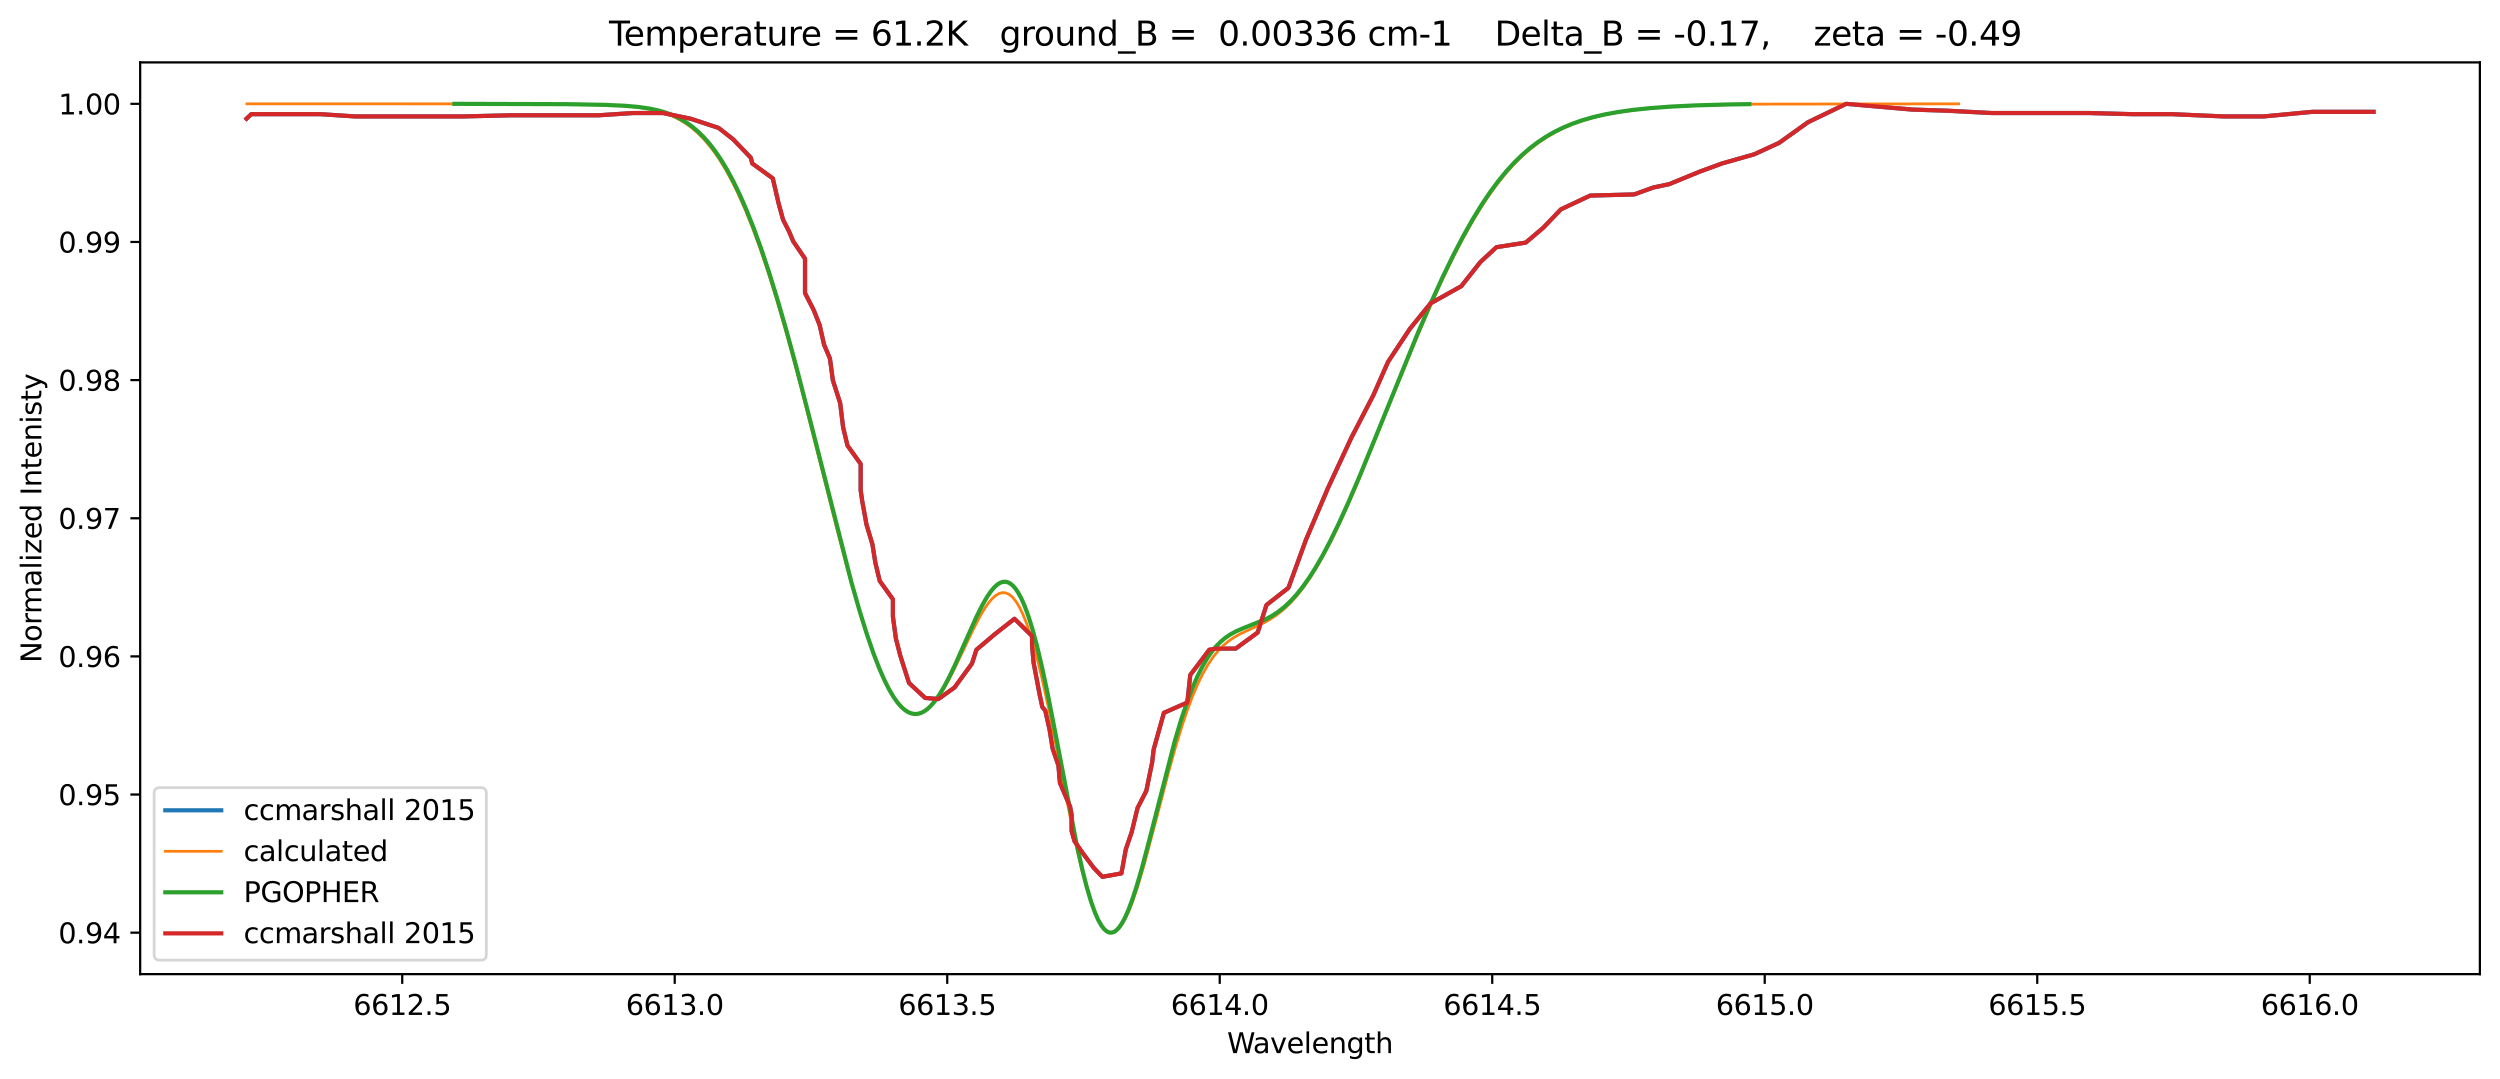 <?xml version="1.0" encoding="utf-8" standalone="no"?>
<!DOCTYPE svg PUBLIC "-//W3C//DTD SVG 1.1//EN"
  "http://www.w3.org/Graphics/SVG/1.1/DTD/svg11.dtd">
<svg height="386.034pt" version="1.1" viewBox="0 0 894.344 386.034" width="894.344pt" xmlns="http://www.w3.org/2000/svg" xmlns:xlink="http://www.w3.org/1999/xlink">
 <defs>
  <style type="text/css">*{stroke-linecap:butt;stroke-linejoin:round;}</style>
 </defs>
 <g id="figure_1">
  <g id="patch_1">
   <path d="M 0 386.034 
L 894.344 386.034 
L 894.344 0 
L 0 0 
z
" style="fill:#ffffff;"/>
  </g>
  <g id="axes_1">
   <g id="patch_2">
    <path d="M 50.144 348.478 
L 887.144 348.478 
L 887.144 22.318 
L 50.144 22.318 
z
" style="fill:#ffffff;"/>
   </g>
   <g id="matplotlib.axis_1">
    <g id="xtick_1">
     <g id="line2d_1">
      <defs>
       <path d="M 0 0 
L 0 3.5 
" id="m518a77d1d0" style="stroke:#000000;stroke-width:0.8;"/>
      </defs>
      <g>
       <use style="stroke:#000000;stroke-width:0.8;" x="143.891" xlink:href="#m518a77d1d0" y="348.478"/>
      </g>
     </g>
     <g id="text_1">
      <!-- 6612.5 -->
      <g transform="translate(126.396 363.077)scale(0.1 -0.1)">
       <defs>
        <path d="M 2113 2584 
Q 1688 2584 1439 2293 
Q 1191 2003 1191 1497 
Q 1191 994 1439 701 
Q 1688 409 2113 409 
Q 2538 409 2786 701 
Q 3034 994 3034 1497 
Q 3034 2003 2786 2293 
Q 2538 2584 2113 2584 
z
M 3366 4563 
L 3366 3988 
Q 3128 4100 2886 4159 
Q 2644 4219 2406 4219 
Q 1781 4219 1451 3797 
Q 1122 3375 1075 2522 
Q 1259 2794 1537 2939 
Q 1816 3084 2150 3084 
Q 2853 3084 3261 2657 
Q 3669 2231 3669 1497 
Q 3669 778 3244 343 
Q 2819 -91 2113 -91 
Q 1303 -91 875 529 
Q 447 1150 447 2328 
Q 447 3434 972 4092 
Q 1497 4750 2381 4750 
Q 2619 4750 2861 4703 
Q 3103 4656 3366 4563 
z
" id="DejaVuSans-36" transform="scale(0.016)"/>
        <path d="M 794 531 
L 1825 531 
L 1825 4091 
L 703 3866 
L 703 4441 
L 1819 4666 
L 2450 4666 
L 2450 531 
L 3481 531 
L 3481 0 
L 794 0 
L 794 531 
z
" id="DejaVuSans-31" transform="scale(0.016)"/>
        <path d="M 1228 531 
L 3431 531 
L 3431 0 
L 469 0 
L 469 531 
Q 828 903 1448 1529 
Q 2069 2156 2228 2338 
Q 2531 2678 2651 2914 
Q 2772 3150 2772 3378 
Q 2772 3750 2511 3984 
Q 2250 4219 1831 4219 
Q 1534 4219 1204 4116 
Q 875 4013 500 3803 
L 500 4441 
Q 881 4594 1212 4672 
Q 1544 4750 1819 4750 
Q 2544 4750 2975 4387 
Q 3406 4025 3406 3419 
Q 3406 3131 3298 2873 
Q 3191 2616 2906 2266 
Q 2828 2175 2409 1742 
Q 1991 1309 1228 531 
z
" id="DejaVuSans-32" transform="scale(0.016)"/>
        <path d="M 684 794 
L 1344 794 
L 1344 0 
L 684 0 
L 684 794 
z
" id="DejaVuSans-2e" transform="scale(0.016)"/>
        <path d="M 691 4666 
L 3169 4666 
L 3169 4134 
L 1269 4134 
L 1269 2991 
Q 1406 3038 1543 3061 
Q 1681 3084 1819 3084 
Q 2600 3084 3056 2656 
Q 3513 2228 3513 1497 
Q 3513 744 3044 326 
Q 2575 -91 1722 -91 
Q 1428 -91 1123 -41 
Q 819 9 494 109 
L 494 744 
Q 775 591 1075 516 
Q 1375 441 1709 441 
Q 2250 441 2565 725 
Q 2881 1009 2881 1497 
Q 2881 1984 2565 2268 
Q 2250 2553 1709 2553 
Q 1456 2553 1204 2497 
Q 953 2441 691 2322 
L 691 4666 
z
" id="DejaVuSans-35" transform="scale(0.016)"/>
       </defs>
       <use xlink:href="#DejaVuSans-36"/>
       <use x="63.623" xlink:href="#DejaVuSans-36"/>
       <use x="127.246" xlink:href="#DejaVuSans-31"/>
       <use x="190.869" xlink:href="#DejaVuSans-32"/>
       <use x="254.492" xlink:href="#DejaVuSans-2e"/>
       <use x="286.279" xlink:href="#DejaVuSans-35"/>
      </g>
     </g>
    </g>
    <g id="xtick_2">
     <g id="line2d_2">
      <g>
       <use style="stroke:#000000;stroke-width:0.8;" x="241.375" xlink:href="#m518a77d1d0" y="348.478"/>
      </g>
     </g>
     <g id="text_2">
      <!-- 6613.0 -->
      <g transform="translate(223.88 363.077)scale(0.1 -0.1)">
       <defs>
        <path d="M 2597 2516 
Q 3050 2419 3304 2112 
Q 3559 1806 3559 1356 
Q 3559 666 3084 287 
Q 2609 -91 1734 -91 
Q 1441 -91 1130 -33 
Q 819 25 488 141 
L 488 750 
Q 750 597 1062 519 
Q 1375 441 1716 441 
Q 2309 441 2620 675 
Q 2931 909 2931 1356 
Q 2931 1769 2642 2001 
Q 2353 2234 1838 2234 
L 1294 2234 
L 1294 2753 
L 1863 2753 
Q 2328 2753 2575 2939 
Q 2822 3125 2822 3475 
Q 2822 3834 2567 4026 
Q 2313 4219 1838 4219 
Q 1578 4219 1281 4162 
Q 984 4106 628 3988 
L 628 4550 
Q 988 4650 1302 4700 
Q 1616 4750 1894 4750 
Q 2613 4750 3031 4423 
Q 3450 4097 3450 3541 
Q 3450 3153 3228 2886 
Q 3006 2619 2597 2516 
z
" id="DejaVuSans-33" transform="scale(0.016)"/>
        <path d="M 2034 4250 
Q 1547 4250 1301 3770 
Q 1056 3291 1056 2328 
Q 1056 1369 1301 889 
Q 1547 409 2034 409 
Q 2525 409 2770 889 
Q 3016 1369 3016 2328 
Q 3016 3291 2770 3770 
Q 2525 4250 2034 4250 
z
M 2034 4750 
Q 2819 4750 3233 4129 
Q 3647 3509 3647 2328 
Q 3647 1150 3233 529 
Q 2819 -91 2034 -91 
Q 1250 -91 836 529 
Q 422 1150 422 2328 
Q 422 3509 836 4129 
Q 1250 4750 2034 4750 
z
" id="DejaVuSans-30" transform="scale(0.016)"/>
       </defs>
       <use xlink:href="#DejaVuSans-36"/>
       <use x="63.623" xlink:href="#DejaVuSans-36"/>
       <use x="127.246" xlink:href="#DejaVuSans-31"/>
       <use x="190.869" xlink:href="#DejaVuSans-33"/>
       <use x="254.492" xlink:href="#DejaVuSans-2e"/>
       <use x="286.279" xlink:href="#DejaVuSans-30"/>
      </g>
     </g>
    </g>
    <g id="xtick_3">
     <g id="line2d_3">
      <g>
       <use style="stroke:#000000;stroke-width:0.8;" x="338.859" xlink:href="#m518a77d1d0" y="348.478"/>
      </g>
     </g>
     <g id="text_3">
      <!-- 6613.5 -->
      <g transform="translate(321.364 363.077)scale(0.1 -0.1)">
       <use xlink:href="#DejaVuSans-36"/>
       <use x="63.623" xlink:href="#DejaVuSans-36"/>
       <use x="127.246" xlink:href="#DejaVuSans-31"/>
       <use x="190.869" xlink:href="#DejaVuSans-33"/>
       <use x="254.492" xlink:href="#DejaVuSans-2e"/>
       <use x="286.279" xlink:href="#DejaVuSans-35"/>
      </g>
     </g>
    </g>
    <g id="xtick_4">
     <g id="line2d_4">
      <g>
       <use style="stroke:#000000;stroke-width:0.8;" x="436.343" xlink:href="#m518a77d1d0" y="348.478"/>
      </g>
     </g>
     <g id="text_4">
      <!-- 6614.0 -->
      <g transform="translate(418.848 363.077)scale(0.1 -0.1)">
       <defs>
        <path d="M 2419 4116 
L 825 1625 
L 2419 1625 
L 2419 4116 
z
M 2253 4666 
L 3047 4666 
L 3047 1625 
L 3713 1625 
L 3713 1100 
L 3047 1100 
L 3047 0 
L 2419 0 
L 2419 1100 
L 313 1100 
L 313 1709 
L 2253 4666 
z
" id="DejaVuSans-34" transform="scale(0.016)"/>
       </defs>
       <use xlink:href="#DejaVuSans-36"/>
       <use x="63.623" xlink:href="#DejaVuSans-36"/>
       <use x="127.246" xlink:href="#DejaVuSans-31"/>
       <use x="190.869" xlink:href="#DejaVuSans-34"/>
       <use x="254.492" xlink:href="#DejaVuSans-2e"/>
       <use x="286.279" xlink:href="#DejaVuSans-30"/>
      </g>
     </g>
    </g>
    <g id="xtick_5">
     <g id="line2d_5">
      <g>
       <use style="stroke:#000000;stroke-width:0.8;" x="533.827" xlink:href="#m518a77d1d0" y="348.478"/>
      </g>
     </g>
     <g id="text_5">
      <!-- 6614.5 -->
      <g transform="translate(516.332 363.077)scale(0.1 -0.1)">
       <use xlink:href="#DejaVuSans-36"/>
       <use x="63.623" xlink:href="#DejaVuSans-36"/>
       <use x="127.246" xlink:href="#DejaVuSans-31"/>
       <use x="190.869" xlink:href="#DejaVuSans-34"/>
       <use x="254.492" xlink:href="#DejaVuSans-2e"/>
       <use x="286.279" xlink:href="#DejaVuSans-35"/>
      </g>
     </g>
    </g>
    <g id="xtick_6">
     <g id="line2d_6">
      <g>
       <use style="stroke:#000000;stroke-width:0.8;" x="631.311" xlink:href="#m518a77d1d0" y="348.478"/>
      </g>
     </g>
     <g id="text_6">
      <!-- 6615.0 -->
      <g transform="translate(613.816 363.077)scale(0.1 -0.1)">
       <use xlink:href="#DejaVuSans-36"/>
       <use x="63.623" xlink:href="#DejaVuSans-36"/>
       <use x="127.246" xlink:href="#DejaVuSans-31"/>
       <use x="190.869" xlink:href="#DejaVuSans-35"/>
       <use x="254.492" xlink:href="#DejaVuSans-2e"/>
       <use x="286.279" xlink:href="#DejaVuSans-30"/>
      </g>
     </g>
    </g>
    <g id="xtick_7">
     <g id="line2d_7">
      <g>
       <use style="stroke:#000000;stroke-width:0.8;" x="728.796" xlink:href="#m518a77d1d0" y="348.478"/>
      </g>
     </g>
     <g id="text_7">
      <!-- 6615.5 -->
      <g transform="translate(711.3 363.077)scale(0.1 -0.1)">
       <use xlink:href="#DejaVuSans-36"/>
       <use x="63.623" xlink:href="#DejaVuSans-36"/>
       <use x="127.246" xlink:href="#DejaVuSans-31"/>
       <use x="190.869" xlink:href="#DejaVuSans-35"/>
       <use x="254.492" xlink:href="#DejaVuSans-2e"/>
       <use x="286.279" xlink:href="#DejaVuSans-35"/>
      </g>
     </g>
    </g>
    <g id="xtick_8">
     <g id="line2d_8">
      <g>
       <use style="stroke:#000000;stroke-width:0.8;" x="826.28" xlink:href="#m518a77d1d0" y="348.478"/>
      </g>
     </g>
     <g id="text_8">
      <!-- 6616.0 -->
      <g transform="translate(808.784 363.077)scale(0.1 -0.1)">
       <use xlink:href="#DejaVuSans-36"/>
       <use x="63.623" xlink:href="#DejaVuSans-36"/>
       <use x="127.246" xlink:href="#DejaVuSans-31"/>
       <use x="190.869" xlink:href="#DejaVuSans-36"/>
       <use x="254.492" xlink:href="#DejaVuSans-2e"/>
       <use x="286.279" xlink:href="#DejaVuSans-30"/>
      </g>
     </g>
    </g>
    <g id="text_9">
     <!-- Wavelength -->
     <g transform="translate(438.981 376.755)scale(0.1 -0.1)">
      <defs>
       <path d="M 213 4666 
L 850 4666 
L 1831 722 
L 2809 4666 
L 3519 4666 
L 4500 722 
L 5478 4666 
L 6119 4666 
L 4947 0 
L 4153 0 
L 3169 4050 
L 2175 0 
L 1381 0 
L 213 4666 
z
" id="DejaVuSans-57" transform="scale(0.016)"/>
       <path d="M 2194 1759 
Q 1497 1759 1228 1600 
Q 959 1441 959 1056 
Q 959 750 1161 570 
Q 1363 391 1709 391 
Q 2188 391 2477 730 
Q 2766 1069 2766 1631 
L 2766 1759 
L 2194 1759 
z
M 3341 1997 
L 3341 0 
L 2766 0 
L 2766 531 
Q 2569 213 2275 61 
Q 1981 -91 1556 -91 
Q 1019 -91 701 211 
Q 384 513 384 1019 
Q 384 1609 779 1909 
Q 1175 2209 1959 2209 
L 2766 2209 
L 2766 2266 
Q 2766 2663 2505 2880 
Q 2244 3097 1772 3097 
Q 1472 3097 1187 3025 
Q 903 2953 641 2809 
L 641 3341 
Q 956 3463 1253 3523 
Q 1550 3584 1831 3584 
Q 2591 3584 2966 3190 
Q 3341 2797 3341 1997 
z
" id="DejaVuSans-61" transform="scale(0.016)"/>
       <path d="M 191 3500 
L 800 3500 
L 1894 563 
L 2988 3500 
L 3597 3500 
L 2284 0 
L 1503 0 
L 191 3500 
z
" id="DejaVuSans-76" transform="scale(0.016)"/>
       <path d="M 3597 1894 
L 3597 1613 
L 953 1613 
Q 991 1019 1311 708 
Q 1631 397 2203 397 
Q 2534 397 2845 478 
Q 3156 559 3463 722 
L 3463 178 
Q 3153 47 2828 -22 
Q 2503 -91 2169 -91 
Q 1331 -91 842 396 
Q 353 884 353 1716 
Q 353 2575 817 3079 
Q 1281 3584 2069 3584 
Q 2775 3584 3186 3129 
Q 3597 2675 3597 1894 
z
M 3022 2063 
Q 3016 2534 2758 2815 
Q 2500 3097 2075 3097 
Q 1594 3097 1305 2825 
Q 1016 2553 972 2059 
L 3022 2063 
z
" id="DejaVuSans-65" transform="scale(0.016)"/>
       <path d="M 603 4863 
L 1178 4863 
L 1178 0 
L 603 0 
L 603 4863 
z
" id="DejaVuSans-6c" transform="scale(0.016)"/>
       <path d="M 3513 2113 
L 3513 0 
L 2938 0 
L 2938 2094 
Q 2938 2591 2744 2837 
Q 2550 3084 2163 3084 
Q 1697 3084 1428 2787 
Q 1159 2491 1159 1978 
L 1159 0 
L 581 0 
L 581 3500 
L 1159 3500 
L 1159 2956 
Q 1366 3272 1645 3428 
Q 1925 3584 2291 3584 
Q 2894 3584 3203 3211 
Q 3513 2838 3513 2113 
z
" id="DejaVuSans-6e" transform="scale(0.016)"/>
       <path d="M 2906 1791 
Q 2906 2416 2648 2759 
Q 2391 3103 1925 3103 
Q 1463 3103 1205 2759 
Q 947 2416 947 1791 
Q 947 1169 1205 825 
Q 1463 481 1925 481 
Q 2391 481 2648 825 
Q 2906 1169 2906 1791 
z
M 3481 434 
Q 3481 -459 3084 -895 
Q 2688 -1331 1869 -1331 
Q 1566 -1331 1297 -1286 
Q 1028 -1241 775 -1147 
L 775 -588 
Q 1028 -725 1275 -790 
Q 1522 -856 1778 -856 
Q 2344 -856 2625 -561 
Q 2906 -266 2906 331 
L 2906 616 
Q 2728 306 2450 153 
Q 2172 0 1784 0 
Q 1141 0 747 490 
Q 353 981 353 1791 
Q 353 2603 747 3093 
Q 1141 3584 1784 3584 
Q 2172 3584 2450 3431 
Q 2728 3278 2906 2969 
L 2906 3500 
L 3481 3500 
L 3481 434 
z
" id="DejaVuSans-67" transform="scale(0.016)"/>
       <path d="M 1172 4494 
L 1172 3500 
L 2356 3500 
L 2356 3053 
L 1172 3053 
L 1172 1153 
Q 1172 725 1289 603 
Q 1406 481 1766 481 
L 2356 481 
L 2356 0 
L 1766 0 
Q 1100 0 847 248 
Q 594 497 594 1153 
L 594 3053 
L 172 3053 
L 172 3500 
L 594 3500 
L 594 4494 
L 1172 4494 
z
" id="DejaVuSans-74" transform="scale(0.016)"/>
       <path d="M 3513 2113 
L 3513 0 
L 2938 0 
L 2938 2094 
Q 2938 2591 2744 2837 
Q 2550 3084 2163 3084 
Q 1697 3084 1428 2787 
Q 1159 2491 1159 1978 
L 1159 0 
L 581 0 
L 581 4863 
L 1159 4863 
L 1159 2956 
Q 1366 3272 1645 3428 
Q 1925 3584 2291 3584 
Q 2894 3584 3203 3211 
Q 3513 2838 3513 2113 
z
" id="DejaVuSans-68" transform="scale(0.016)"/>
      </defs>
      <use xlink:href="#DejaVuSans-57"/>
      <use x="92.502" xlink:href="#DejaVuSans-61"/>
      <use x="153.781" xlink:href="#DejaVuSans-76"/>
      <use x="212.961" xlink:href="#DejaVuSans-65"/>
      <use x="274.484" xlink:href="#DejaVuSans-6c"/>
      <use x="302.268" xlink:href="#DejaVuSans-65"/>
      <use x="363.791" xlink:href="#DejaVuSans-6e"/>
      <use x="427.17" xlink:href="#DejaVuSans-67"/>
      <use x="490.646" xlink:href="#DejaVuSans-74"/>
      <use x="529.855" xlink:href="#DejaVuSans-68"/>
     </g>
    </g>
   </g>
   <g id="matplotlib.axis_2">
    <g id="ytick_1">
     <g id="line2d_9">
      <defs>
       <path d="M 0 0 
L -3.5 0 
" id="m92408c6c39" style="stroke:#000000;stroke-width:0.8;"/>
      </defs>
      <g>
       <use style="stroke:#000000;stroke-width:0.8;" x="50.144" xlink:href="#m92408c6c39" y="333.653"/>
      </g>
     </g>
     <g id="text_10">
      <!-- 0.94 -->
      <g transform="translate(20.878 337.452)scale(0.1 -0.1)">
       <defs>
        <path d="M 703 97 
L 703 672 
Q 941 559 1184 500 
Q 1428 441 1663 441 
Q 2288 441 2617 861 
Q 2947 1281 2994 2138 
Q 2813 1869 2534 1725 
Q 2256 1581 1919 1581 
Q 1219 1581 811 2004 
Q 403 2428 403 3163 
Q 403 3881 828 4315 
Q 1253 4750 1959 4750 
Q 2769 4750 3195 4129 
Q 3622 3509 3622 2328 
Q 3622 1225 3098 567 
Q 2575 -91 1691 -91 
Q 1453 -91 1209 -44 
Q 966 3 703 97 
z
M 1959 2075 
Q 2384 2075 2632 2365 
Q 2881 2656 2881 3163 
Q 2881 3666 2632 3958 
Q 2384 4250 1959 4250 
Q 1534 4250 1286 3958 
Q 1038 3666 1038 3163 
Q 1038 2656 1286 2365 
Q 1534 2075 1959 2075 
z
" id="DejaVuSans-39" transform="scale(0.016)"/>
       </defs>
       <use xlink:href="#DejaVuSans-30"/>
       <use x="63.623" xlink:href="#DejaVuSans-2e"/>
       <use x="95.41" xlink:href="#DejaVuSans-39"/>
       <use x="159.033" xlink:href="#DejaVuSans-34"/>
      </g>
     </g>
    </g>
    <g id="ytick_2">
     <g id="line2d_10">
      <g>
       <use style="stroke:#000000;stroke-width:0.8;" x="50.144" xlink:href="#m92408c6c39" y="284.234"/>
      </g>
     </g>
     <g id="text_11">
      <!-- 0.95 -->
      <g transform="translate(20.878 288.034)scale(0.1 -0.1)">
       <use xlink:href="#DejaVuSans-30"/>
       <use x="63.623" xlink:href="#DejaVuSans-2e"/>
       <use x="95.41" xlink:href="#DejaVuSans-39"/>
       <use x="159.033" xlink:href="#DejaVuSans-35"/>
      </g>
     </g>
    </g>
    <g id="ytick_3">
     <g id="line2d_11">
      <g>
       <use style="stroke:#000000;stroke-width:0.8;" x="50.144" xlink:href="#m92408c6c39" y="234.816"/>
      </g>
     </g>
     <g id="text_12">
      <!-- 0.96 -->
      <g transform="translate(20.878 238.616)scale(0.1 -0.1)">
       <use xlink:href="#DejaVuSans-30"/>
       <use x="63.623" xlink:href="#DejaVuSans-2e"/>
       <use x="95.41" xlink:href="#DejaVuSans-39"/>
       <use x="159.033" xlink:href="#DejaVuSans-36"/>
      </g>
     </g>
    </g>
    <g id="ytick_4">
     <g id="line2d_12">
      <g>
       <use style="stroke:#000000;stroke-width:0.8;" x="50.144" xlink:href="#m92408c6c39" y="185.398"/>
      </g>
     </g>
     <g id="text_13">
      <!-- 0.97 -->
      <g transform="translate(20.878 189.197)scale(0.1 -0.1)">
       <defs>
        <path d="M 525 4666 
L 3525 4666 
L 3525 4397 
L 1831 0 
L 1172 0 
L 2766 4134 
L 525 4134 
L 525 4666 
z
" id="DejaVuSans-37" transform="scale(0.016)"/>
       </defs>
       <use xlink:href="#DejaVuSans-30"/>
       <use x="63.623" xlink:href="#DejaVuSans-2e"/>
       <use x="95.41" xlink:href="#DejaVuSans-39"/>
       <use x="159.033" xlink:href="#DejaVuSans-37"/>
      </g>
     </g>
    </g>
    <g id="ytick_5">
     <g id="line2d_13">
      <g>
       <use style="stroke:#000000;stroke-width:0.8;" x="50.144" xlink:href="#m92408c6c39" y="135.98"/>
      </g>
     </g>
     <g id="text_14">
      <!-- 0.98 -->
      <g transform="translate(20.878 139.779)scale(0.1 -0.1)">
       <defs>
        <path d="M 2034 2216 
Q 1584 2216 1326 1975 
Q 1069 1734 1069 1313 
Q 1069 891 1326 650 
Q 1584 409 2034 409 
Q 2484 409 2743 651 
Q 3003 894 3003 1313 
Q 3003 1734 2745 1975 
Q 2488 2216 2034 2216 
z
M 1403 2484 
Q 997 2584 770 2862 
Q 544 3141 544 3541 
Q 544 4100 942 4425 
Q 1341 4750 2034 4750 
Q 2731 4750 3128 4425 
Q 3525 4100 3525 3541 
Q 3525 3141 3298 2862 
Q 3072 2584 2669 2484 
Q 3125 2378 3379 2068 
Q 3634 1759 3634 1313 
Q 3634 634 3220 271 
Q 2806 -91 2034 -91 
Q 1263 -91 848 271 
Q 434 634 434 1313 
Q 434 1759 690 2068 
Q 947 2378 1403 2484 
z
M 1172 3481 
Q 1172 3119 1398 2916 
Q 1625 2713 2034 2713 
Q 2441 2713 2670 2916 
Q 2900 3119 2900 3481 
Q 2900 3844 2670 4047 
Q 2441 4250 2034 4250 
Q 1625 4250 1398 4047 
Q 1172 3844 1172 3481 
z
" id="DejaVuSans-38" transform="scale(0.016)"/>
       </defs>
       <use xlink:href="#DejaVuSans-30"/>
       <use x="63.623" xlink:href="#DejaVuSans-2e"/>
       <use x="95.41" xlink:href="#DejaVuSans-39"/>
       <use x="159.033" xlink:href="#DejaVuSans-38"/>
      </g>
     </g>
    </g>
    <g id="ytick_6">
     <g id="line2d_14">
      <g>
       <use style="stroke:#000000;stroke-width:0.8;" x="50.144" xlink:href="#m92408c6c39" y="86.562"/>
      </g>
     </g>
     <g id="text_15">
      <!-- 0.99 -->
      <g transform="translate(20.878 90.361)scale(0.1 -0.1)">
       <use xlink:href="#DejaVuSans-30"/>
       <use x="63.623" xlink:href="#DejaVuSans-2e"/>
       <use x="95.41" xlink:href="#DejaVuSans-39"/>
       <use x="159.033" xlink:href="#DejaVuSans-39"/>
      </g>
     </g>
    </g>
    <g id="ytick_7">
     <g id="line2d_15">
      <g>
       <use style="stroke:#000000;stroke-width:0.8;" x="50.144" xlink:href="#m92408c6c39" y="37.144"/>
      </g>
     </g>
     <g id="text_16">
      <!-- 1.00 -->
      <g transform="translate(20.878 40.943)scale(0.1 -0.1)">
       <use xlink:href="#DejaVuSans-31"/>
       <use x="63.623" xlink:href="#DejaVuSans-2e"/>
       <use x="95.41" xlink:href="#DejaVuSans-30"/>
       <use x="159.033" xlink:href="#DejaVuSans-30"/>
      </g>
     </g>
    </g>
    <g id="text_17">
     <!-- Normalized Intenisty -->
     <g transform="translate(14.798 237.105)rotate(-90)scale(0.1 -0.1)">
      <defs>
       <path d="M 628 4666 
L 1478 4666 
L 3547 763 
L 3547 4666 
L 4159 4666 
L 4159 0 
L 3309 0 
L 1241 3903 
L 1241 0 
L 628 0 
L 628 4666 
z
" id="DejaVuSans-4e" transform="scale(0.016)"/>
       <path d="M 1959 3097 
Q 1497 3097 1228 2736 
Q 959 2375 959 1747 
Q 959 1119 1226 758 
Q 1494 397 1959 397 
Q 2419 397 2687 759 
Q 2956 1122 2956 1747 
Q 2956 2369 2687 2733 
Q 2419 3097 1959 3097 
z
M 1959 3584 
Q 2709 3584 3137 3096 
Q 3566 2609 3566 1747 
Q 3566 888 3137 398 
Q 2709 -91 1959 -91 
Q 1206 -91 779 398 
Q 353 888 353 1747 
Q 353 2609 779 3096 
Q 1206 3584 1959 3584 
z
" id="DejaVuSans-6f" transform="scale(0.016)"/>
       <path d="M 2631 2963 
Q 2534 3019 2420 3045 
Q 2306 3072 2169 3072 
Q 1681 3072 1420 2755 
Q 1159 2438 1159 1844 
L 1159 0 
L 581 0 
L 581 3500 
L 1159 3500 
L 1159 2956 
Q 1341 3275 1631 3429 
Q 1922 3584 2338 3584 
Q 2397 3584 2469 3576 
Q 2541 3569 2628 3553 
L 2631 2963 
z
" id="DejaVuSans-72" transform="scale(0.016)"/>
       <path d="M 3328 2828 
Q 3544 3216 3844 3400 
Q 4144 3584 4550 3584 
Q 5097 3584 5394 3201 
Q 5691 2819 5691 2113 
L 5691 0 
L 5113 0 
L 5113 2094 
Q 5113 2597 4934 2840 
Q 4756 3084 4391 3084 
Q 3944 3084 3684 2787 
Q 3425 2491 3425 1978 
L 3425 0 
L 2847 0 
L 2847 2094 
Q 2847 2600 2669 2842 
Q 2491 3084 2119 3084 
Q 1678 3084 1418 2786 
Q 1159 2488 1159 1978 
L 1159 0 
L 581 0 
L 581 3500 
L 1159 3500 
L 1159 2956 
Q 1356 3278 1631 3431 
Q 1906 3584 2284 3584 
Q 2666 3584 2933 3390 
Q 3200 3197 3328 2828 
z
" id="DejaVuSans-6d" transform="scale(0.016)"/>
       <path d="M 603 3500 
L 1178 3500 
L 1178 0 
L 603 0 
L 603 3500 
z
M 603 4863 
L 1178 4863 
L 1178 4134 
L 603 4134 
L 603 4863 
z
" id="DejaVuSans-69" transform="scale(0.016)"/>
       <path d="M 353 3500 
L 3084 3500 
L 3084 2975 
L 922 459 
L 3084 459 
L 3084 0 
L 275 0 
L 275 525 
L 2438 3041 
L 353 3041 
L 353 3500 
z
" id="DejaVuSans-7a" transform="scale(0.016)"/>
       <path d="M 2906 2969 
L 2906 4863 
L 3481 4863 
L 3481 0 
L 2906 0 
L 2906 525 
Q 2725 213 2448 61 
Q 2172 -91 1784 -91 
Q 1150 -91 751 415 
Q 353 922 353 1747 
Q 353 2572 751 3078 
Q 1150 3584 1784 3584 
Q 2172 3584 2448 3432 
Q 2725 3281 2906 2969 
z
M 947 1747 
Q 947 1113 1208 752 
Q 1469 391 1925 391 
Q 2381 391 2643 752 
Q 2906 1113 2906 1747 
Q 2906 2381 2643 2742 
Q 2381 3103 1925 3103 
Q 1469 3103 1208 2742 
Q 947 2381 947 1747 
z
" id="DejaVuSans-64" transform="scale(0.016)"/>
       <path id="DejaVuSans-20" transform="scale(0.016)"/>
       <path d="M 628 4666 
L 1259 4666 
L 1259 0 
L 628 0 
L 628 4666 
z
" id="DejaVuSans-49" transform="scale(0.016)"/>
       <path d="M 2834 3397 
L 2834 2853 
Q 2591 2978 2328 3040 
Q 2066 3103 1784 3103 
Q 1356 3103 1142 2972 
Q 928 2841 928 2578 
Q 928 2378 1081 2264 
Q 1234 2150 1697 2047 
L 1894 2003 
Q 2506 1872 2764 1633 
Q 3022 1394 3022 966 
Q 3022 478 2636 193 
Q 2250 -91 1575 -91 
Q 1294 -91 989 -36 
Q 684 19 347 128 
L 347 722 
Q 666 556 975 473 
Q 1284 391 1588 391 
Q 1994 391 2212 530 
Q 2431 669 2431 922 
Q 2431 1156 2273 1281 
Q 2116 1406 1581 1522 
L 1381 1569 
Q 847 1681 609 1914 
Q 372 2147 372 2553 
Q 372 3047 722 3315 
Q 1072 3584 1716 3584 
Q 2034 3584 2315 3537 
Q 2597 3491 2834 3397 
z
" id="DejaVuSans-73" transform="scale(0.016)"/>
       <path d="M 2059 -325 
Q 1816 -950 1584 -1140 
Q 1353 -1331 966 -1331 
L 506 -1331 
L 506 -850 
L 844 -850 
Q 1081 -850 1212 -737 
Q 1344 -625 1503 -206 
L 1606 56 
L 191 3500 
L 800 3500 
L 1894 763 
L 2988 3500 
L 3597 3500 
L 2059 -325 
z
" id="DejaVuSans-79" transform="scale(0.016)"/>
      </defs>
      <use xlink:href="#DejaVuSans-4e"/>
      <use x="74.805" xlink:href="#DejaVuSans-6f"/>
      <use x="135.986" xlink:href="#DejaVuSans-72"/>
      <use x="175.35" xlink:href="#DejaVuSans-6d"/>
      <use x="272.762" xlink:href="#DejaVuSans-61"/>
      <use x="334.041" xlink:href="#DejaVuSans-6c"/>
      <use x="361.824" xlink:href="#DejaVuSans-69"/>
      <use x="389.607" xlink:href="#DejaVuSans-7a"/>
      <use x="442.098" xlink:href="#DejaVuSans-65"/>
      <use x="503.621" xlink:href="#DejaVuSans-64"/>
      <use x="567.098" xlink:href="#DejaVuSans-20"/>
      <use x="598.885" xlink:href="#DejaVuSans-49"/>
      <use x="628.377" xlink:href="#DejaVuSans-6e"/>
      <use x="691.756" xlink:href="#DejaVuSans-74"/>
      <use x="730.965" xlink:href="#DejaVuSans-65"/>
      <use x="792.488" xlink:href="#DejaVuSans-6e"/>
      <use x="855.867" xlink:href="#DejaVuSans-69"/>
      <use x="883.65" xlink:href="#DejaVuSans-73"/>
      <use x="935.75" xlink:href="#DejaVuSans-74"/>
      <use x="974.959" xlink:href="#DejaVuSans-79"/>
     </g>
    </g>
   </g>
   <g id="line2d_16">
    <path clip-path="url(#p892006933e)" d="M 88.189 42.452 
L 89.894 40.836 
L 93.038 40.836 
L 107.187 40.836 
L 114.524 40.836 
L 127.101 41.657 
L 140.202 41.657 
L 152.779 41.657 
L 165.356 41.657 
L 182.65 41.246 
L 192.082 41.246 
L 201.515 41.246 
L 214.092 41.246 
L 226.669 40.426 
L 237.15 40.426 
L 247.107 42.477 
L 257.064 45.759 
L 262.304 49.862 
L 268.593 56.427 
L 269.117 58.478 
L 276.453 63.812 
L 278.55 72.838 
L 280.122 78.582 
L 282.218 82.685 
L 283.79 86.377 
L 287.982 92.532 
L 287.982 97.865 
L 287.982 104.84 
L 291.127 110.994 
L 293.223 116.328 
L 294.795 123.303 
L 296.891 128.226 
L 297.939 136.022 
L 300.559 144.227 
L 301.608 152.843 
L 303.18 159.408 
L 307.896 165.972 
L 307.896 175.409 
L 308.42 179.101 
L 309.992 187.717 
L 312.088 194.692 
L 313.136 201.256 
L 314.709 207.821 
L 319.425 214.385 
L 319.425 220.54 
L 320.473 228.335 
L 322.045 234.489 
L 325.19 244.336 
L 330.954 249.67 
L 335.67 250.08 
L 341.435 245.977 
L 347.723 237.361 
L 349.295 232.438 
L 356.108 226.694 
L 362.921 221.36 
L 369.209 227.515 
L 369.209 230.797 
L 369.733 236.951 
L 371.829 248.029 
L 372.877 252.952 
L 373.926 254.183 
L 375.498 261.158 
L 376.546 267.722 
L 378.642 273.876 
L 379.166 280.031 
L 382.834 288.647 
L 383.358 291.519 
L 383.358 297.262 
L 384.406 300.955 
L 387.551 305.468 
L 391.219 310.392 
L 394.363 313.674 
L 401.176 312.443 
L 402.748 303.827 
L 404.844 297.673 
L 406.94 289.057 
L 410.085 282.903 
L 412.181 272.646 
L 412.705 268.132 
L 416.373 255.003 
L 424.758 251.311 
L 425.806 241.464 
L 432.618 232.438 
L 435.239 232.028 
L 442.051 232.028 
L 449.912 226.284 
L 453.056 216.437 
L 460.917 210.283 
L 467.205 193.051 
L 475.066 174.588 
L 483.451 156.536 
L 491.311 141.355 
L 496.552 129.457 
L 504.413 117.559 
L 511.749 108.533 
L 522.754 102.378 
L 529.567 93.763 
L 535.331 88.429 
L 545.812 86.788 
L 552.101 81.454 
L 558.389 74.89 
L 568.87 69.966 
L 584.591 69.556 
L 591.404 67.094 
L 597.168 65.863 
L 608.173 61.35 
L 616.034 58.478 
L 627.563 55.196 
L 636.471 51.093 
L 646.817 43.708 
L 660.443 37.144 
L 665.159 37.554 
L 684.024 39.195 
L 696.601 39.605 
L 712.323 40.426 
L 728.568 40.426 
L 746.91 40.426 
L 762.631 40.836 
L 776.78 40.836 
L 795.646 41.657 
L 809.795 41.657 
L 827.089 40.016 
L 840.713 40.016 
L 849.098 40.016 
" style="fill:none;stroke:#1f77b4;stroke-linecap:square;stroke-width:1.5;"/>
   </g>
   <g id="line2d_17">
    <path clip-path="url(#p892006933e)" d="M 700.691 37.144 
L 627.106 37.25 
L 613.003 37.509 
L 601.966 37.928 
L 593.382 38.468 
L 586.637 39.096 
L 580.506 39.895 
L 575.601 40.747 
L 571.309 41.698 
L 567.017 42.891 
L 563.338 44.151 
L 559.659 45.676 
L 556.594 47.185 
L 553.528 48.942 
L 550.463 50.98 
L 547.397 53.331 
L 544.332 56.026 
L 541.266 59.095 
L 538.201 62.559 
L 535.135 66.438 
L 532.07 70.741 
L 529.005 75.469 
L 525.939 80.617 
L 522.874 86.17 
L 519.195 93.335 
L 515.517 101.001 
L 511.225 110.499 
L 506.321 121.952 
L 500.19 136.901 
L 485.477 173.12 
L 481.186 182.954 
L 477.507 190.811 
L 474.442 196.851 
L 471.377 202.35 
L 468.925 206.32 
L 466.473 209.884 
L 464.021 213.03 
L 461.569 215.757 
L 459.117 218.079 
L 456.665 220.025 
L 454.213 221.641 
L 451.76 222.993 
L 448.082 224.714 
L 443.791 226.701 
L 441.339 228.085 
L 439.5 229.353 
L 437.661 230.891 
L 435.822 232.763 
L 433.983 235.031 
L 432.144 237.75 
L 430.305 240.968 
L 428.466 244.722 
L 426.627 249.036 
L 424.789 253.914 
L 422.95 259.342 
L 420.498 267.368 
L 418.046 276.148 
L 413.755 292.583 
L 409.464 308.787 
L 407.012 317.08 
L 405.173 322.495 
L 403.947 325.618 
L 402.721 328.293 
L 401.495 330.472 
L 400.27 332.114 
L 399.044 333.183 
L 398.431 333.494 
L 397.818 333.651 
L 397.205 333.653 
L 396.592 333.497 
L 395.979 333.183 
L 395.366 332.709 
L 394.14 331.283 
L 392.914 329.224 
L 391.688 326.549 
L 390.462 323.281 
L 389.236 319.453 
L 387.397 312.754 
L 385.559 305.061 
L 383.107 293.614 
L 379.429 275.019 
L 375.139 253.499 
L 372.687 242.346 
L 370.848 234.877 
L 369.009 228.34 
L 367.17 222.844 
L 365.945 219.794 
L 364.719 217.249 
L 363.493 215.214 
L 362.267 213.685 
L 361.041 212.651 
L 359.815 212.098 
L 358.589 212.003 
L 357.364 212.341 
L 356.138 213.08 
L 354.912 214.186 
L 353.686 215.623 
L 352.46 217.352 
L 350.622 220.403 
L 348.17 225.107 
L 344.492 232.856 
L 340.815 240.514 
L 338.363 245.116 
L 336.525 248.14 
L 334.686 250.711 
L 333.46 252.14 
L 332.234 253.322 
L 331.009 254.244 
L 329.783 254.894 
L 328.557 255.263 
L 327.331 255.346 
L 326.105 255.138 
L 324.88 254.636 
L 323.654 253.84 
L 322.428 252.753 
L 321.202 251.377 
L 319.976 249.718 
L 318.751 247.782 
L 316.912 244.375 
L 315.073 240.394 
L 313.235 235.876 
L 311.396 230.861 
L 308.945 223.481 
L 306.493 215.412 
L 303.429 204.534 
L 299.752 190.627 
L 293.623 166.377 
L 286.269 137.456 
L 281.979 121.511 
L 278.302 108.711 
L 275.237 98.784 
L 272.173 89.607 
L 269.109 81.236 
L 266.658 75.146 
L 264.206 69.605 
L 261.755 64.617 
L 259.304 60.174 
L 256.852 56.263 
L 254.401 52.861 
L 251.95 49.938 
L 249.498 47.459 
L 247.047 45.384 
L 244.596 43.67 
L 242.145 42.273 
L 239.693 41.148 
L 237.242 40.254 
L 234.178 39.403 
L 231.114 38.783 
L 227.437 38.265 
L 222.535 37.834 
L 216.407 37.538 
L 206.603 37.322 
L 188.219 37.184 
L 145.328 37.144 
L 88.347 37.144 
L 88.347 37.144 
" style="fill:none;stroke:#ff7f0e;stroke-linecap:square;"/>
   </g>
   <g id="line2d_18">
    <path clip-path="url(#p892006933e)" d="M 162.567 37.146 
L 202.655 37.268 
L 216.327 37.508 
L 223.511 37.836 
L 228.377 38.265 
L 232.316 38.834 
L 235.56 39.527 
L 238.341 40.342 
L 240.89 41.316 
L 243.207 42.432 
L 245.524 43.806 
L 247.61 45.295 
L 249.695 47.052 
L 251.781 49.106 
L 253.866 51.481 
L 255.952 54.203 
L 258.038 57.29 
L 260.123 60.759 
L 262.44 65.077 
L 264.758 69.892 
L 267.075 75.207 
L 269.624 81.628 
L 272.173 88.637 
L 274.953 96.926 
L 277.966 106.617 
L 281.21 117.802 
L 284.918 131.404 
L 289.32 148.426 
L 304.614 208.413 
L 307.626 218.919 
L 310.175 227.077 
L 312.493 233.792 
L 314.578 239.182 
L 316.432 243.399 
L 318.054 246.611 
L 319.676 249.353 
L 321.066 251.312 
L 322.457 252.9 
L 323.615 253.933 
L 324.774 254.699 
L 325.933 255.195 
L 327.091 255.421 
L 328.25 255.379 
L 329.409 255.07 
L 330.567 254.5 
L 331.726 253.675 
L 332.884 252.602 
L 334.275 251.003 
L 335.897 248.735 
L 337.519 246.073 
L 339.373 242.613 
L 341.69 237.791 
L 345.166 229.948 
L 349.337 220.618 
L 351.422 216.456 
L 353.044 213.639 
L 354.435 211.6 
L 355.593 210.215 
L 356.752 209.151 
L 357.679 208.555 
L 358.606 208.2 
L 359.533 208.103 
L 360.46 208.277 
L 361.386 208.732 
L 362.313 209.479 
L 363.24 210.525 
L 364.167 211.877 
L 365.326 214 
L 366.484 216.608 
L 367.875 220.368 
L 369.265 224.798 
L 370.887 230.765 
L 372.741 238.541 
L 374.826 248.321 
L 377.607 262.58 
L 385.022 301.348 
L 387.108 310.745 
L 388.73 317.161 
L 390.352 322.648 
L 391.742 326.531 
L 392.901 329.146 
L 394.06 331.175 
L 394.986 332.366 
L 395.913 333.17 
L 396.609 333.52 
L 397.304 333.653 
L 397.999 333.572 
L 398.694 333.28 
L 399.389 332.782 
L 400.316 331.806 
L 401.243 330.487 
L 402.402 328.381 
L 403.56 325.804 
L 404.951 322.149 
L 406.573 317.211 
L 408.426 310.846 
L 410.975 301.211 
L 420.244 265.153 
L 422.562 257.399 
L 424.647 251.166 
L 426.501 246.264 
L 428.355 241.973 
L 430.209 238.284 
L 431.831 235.525 
L 433.453 233.176 
L 435.075 231.199 
L 436.697 229.554 
L 438.319 228.197 
L 440.173 226.938 
L 442.258 225.811 
L 444.807 224.71 
L 453.149 221.35 
L 455.466 220.057 
L 457.552 218.647 
L 459.638 216.968 
L 461.723 214.996 
L 463.809 212.716 
L 465.894 210.121 
L 468.211 206.87 
L 470.529 203.242 
L 473.078 198.838 
L 475.858 193.577 
L 478.871 187.402 
L 482.346 179.76 
L 486.518 170.024 
L 492.079 156.433 
L 507.141 119.333 
L 512.007 108.074 
L 516.178 98.945 
L 520.118 90.857 
L 523.593 84.211 
L 526.838 78.46 
L 530.082 73.173 
L 533.094 68.692 
L 536.107 64.628 
L 538.887 61.242 
L 541.668 58.198 
L 544.449 55.48 
L 547.229 53.069 
L 550.01 50.944 
L 553.022 48.935 
L 556.035 47.201 
L 559.279 45.605 
L 562.523 44.253 
L 565.999 43.038 
L 569.938 41.904 
L 574.109 40.936 
L 578.744 40.084 
L 584.073 39.33 
L 590.33 38.677 
L 597.745 38.131 
L 607.014 37.685 
L 618.369 37.37 
L 625.784 37.257 
L 625.784 37.257 
" style="fill:none;stroke:#2ca02c;stroke-linecap:square;stroke-width:1.5;"/>
   </g>
   <g id="line2d_19">
    <path clip-path="url(#p892006933e)" d="M 88.189 42.452 
L 89.894 40.836 
L 93.038 40.836 
L 107.187 40.836 
L 114.524 40.836 
L 127.101 41.657 
L 140.202 41.657 
L 152.779 41.657 
L 165.356 41.657 
L 182.65 41.246 
L 192.082 41.246 
L 201.515 41.246 
L 214.092 41.246 
L 226.669 40.426 
L 237.15 40.426 
L 247.107 42.477 
L 257.064 45.759 
L 262.304 49.862 
L 268.593 56.427 
L 269.117 58.478 
L 276.453 63.812 
L 278.55 72.838 
L 280.122 78.582 
L 282.218 82.685 
L 283.79 86.377 
L 287.982 92.532 
L 287.982 97.865 
L 287.982 104.84 
L 291.127 110.994 
L 293.223 116.328 
L 294.795 123.303 
L 296.891 128.226 
L 297.939 136.022 
L 300.559 144.227 
L 301.608 152.843 
L 303.18 159.408 
L 307.896 165.972 
L 307.896 175.409 
L 308.42 179.101 
L 309.992 187.717 
L 312.088 194.692 
L 313.136 201.256 
L 314.709 207.821 
L 319.425 214.385 
L 319.425 220.54 
L 320.473 228.335 
L 322.045 234.489 
L 325.19 244.336 
L 330.954 249.67 
L 335.67 250.08 
L 341.435 245.977 
L 347.723 237.361 
L 349.295 232.438 
L 356.108 226.694 
L 362.921 221.36 
L 369.209 227.515 
L 369.209 230.797 
L 369.733 236.951 
L 371.829 248.029 
L 372.877 252.952 
L 373.926 254.183 
L 375.498 261.158 
L 376.546 267.722 
L 378.642 273.876 
L 379.166 280.031 
L 382.834 288.647 
L 383.358 291.519 
L 383.358 297.262 
L 384.406 300.955 
L 387.551 305.468 
L 391.219 310.392 
L 394.363 313.674 
L 401.176 312.443 
L 402.748 303.827 
L 404.844 297.673 
L 406.94 289.057 
L 410.085 282.903 
L 412.181 272.646 
L 412.705 268.132 
L 416.373 255.003 
L 424.758 251.311 
L 425.806 241.464 
L 432.618 232.438 
L 435.239 232.028 
L 442.051 232.028 
L 449.912 226.284 
L 453.056 216.437 
L 460.917 210.283 
L 467.205 193.051 
L 475.066 174.588 
L 483.451 156.536 
L 491.311 141.355 
L 496.552 129.457 
L 504.413 117.559 
L 511.749 108.533 
L 522.754 102.378 
L 529.567 93.763 
L 535.331 88.429 
L 545.812 86.788 
L 552.101 81.454 
L 558.389 74.89 
L 568.87 69.966 
L 584.591 69.556 
L 591.404 67.094 
L 597.168 65.863 
L 608.173 61.35 
L 616.034 58.478 
L 627.563 55.196 
L 636.471 51.093 
L 646.817 43.708 
L 660.443 37.144 
L 665.159 37.554 
L 684.024 39.195 
L 696.601 39.605 
L 712.323 40.426 
L 728.568 40.426 
L 746.91 40.426 
L 762.631 40.836 
L 776.78 40.836 
L 795.646 41.657 
L 809.795 41.657 
L 827.089 40.016 
L 840.713 40.016 
L 849.098 40.016 
" style="fill:none;stroke:#d62728;stroke-linecap:square;stroke-width:1.5;"/>
   </g>
   <g id="patch_3">
    <path d="M 50.144 348.478 
L 50.144 22.318 
" style="fill:none;stroke:#000000;stroke-linecap:square;stroke-linejoin:miter;stroke-width:0.8;"/>
   </g>
   <g id="patch_4">
    <path d="M 887.144 348.478 
L 887.144 22.318 
" style="fill:none;stroke:#000000;stroke-linecap:square;stroke-linejoin:miter;stroke-width:0.8;"/>
   </g>
   <g id="patch_5">
    <path d="M 50.144 348.478 
L 887.144 348.478 
" style="fill:none;stroke:#000000;stroke-linecap:square;stroke-linejoin:miter;stroke-width:0.8;"/>
   </g>
   <g id="patch_6">
    <path d="M 50.144 22.318 
L 887.144 22.318 
" style="fill:none;stroke:#000000;stroke-linecap:square;stroke-linejoin:miter;stroke-width:0.8;"/>
   </g>
   <g id="text_18">
    <!--  Temperature = 61.2K   ground_B =  0.00336 cm-1    Delta_B = -0.17,    zeta = -0.49 -->
    <g transform="translate(214.054 16.318)scale(0.12 -0.12)">
     <defs>
      <path d="M -19 4666 
L 3928 4666 
L 3928 4134 
L 2272 4134 
L 2272 0 
L 1638 0 
L 1638 4134 
L -19 4134 
L -19 4666 
z
" id="DejaVuSans-54" transform="scale(0.016)"/>
      <path d="M 1159 525 
L 1159 -1331 
L 581 -1331 
L 581 3500 
L 1159 3500 
L 1159 2969 
Q 1341 3281 1617 3432 
Q 1894 3584 2278 3584 
Q 2916 3584 3314 3078 
Q 3713 2572 3713 1747 
Q 3713 922 3314 415 
Q 2916 -91 2278 -91 
Q 1894 -91 1617 61 
Q 1341 213 1159 525 
z
M 3116 1747 
Q 3116 2381 2855 2742 
Q 2594 3103 2138 3103 
Q 1681 3103 1420 2742 
Q 1159 2381 1159 1747 
Q 1159 1113 1420 752 
Q 1681 391 2138 391 
Q 2594 391 2855 752 
Q 3116 1113 3116 1747 
z
" id="DejaVuSans-70" transform="scale(0.016)"/>
      <path d="M 544 1381 
L 544 3500 
L 1119 3500 
L 1119 1403 
Q 1119 906 1312 657 
Q 1506 409 1894 409 
Q 2359 409 2629 706 
Q 2900 1003 2900 1516 
L 2900 3500 
L 3475 3500 
L 3475 0 
L 2900 0 
L 2900 538 
Q 2691 219 2414 64 
Q 2138 -91 1772 -91 
Q 1169 -91 856 284 
Q 544 659 544 1381 
z
M 1991 3584 
L 1991 3584 
z
" id="DejaVuSans-75" transform="scale(0.016)"/>
      <path d="M 678 2906 
L 4684 2906 
L 4684 2381 
L 678 2381 
L 678 2906 
z
M 678 1631 
L 4684 1631 
L 4684 1100 
L 678 1100 
L 678 1631 
z
" id="DejaVuSans-3d" transform="scale(0.016)"/>
      <path d="M 628 4666 
L 1259 4666 
L 1259 2694 
L 3353 4666 
L 4166 4666 
L 1850 2491 
L 4331 0 
L 3500 0 
L 1259 2247 
L 1259 0 
L 628 0 
L 628 4666 
z
" id="DejaVuSans-4b" transform="scale(0.016)"/>
      <path d="M 3263 -1063 
L 3263 -1509 
L -63 -1509 
L -63 -1063 
L 3263 -1063 
z
" id="DejaVuSans-5f" transform="scale(0.016)"/>
      <path d="M 1259 2228 
L 1259 519 
L 2272 519 
Q 2781 519 3026 730 
Q 3272 941 3272 1375 
Q 3272 1813 3026 2020 
Q 2781 2228 2272 2228 
L 1259 2228 
z
M 1259 4147 
L 1259 2741 
L 2194 2741 
Q 2656 2741 2882 2914 
Q 3109 3088 3109 3444 
Q 3109 3797 2882 3972 
Q 2656 4147 2194 4147 
L 1259 4147 
z
M 628 4666 
L 2241 4666 
Q 2963 4666 3353 4366 
Q 3744 4066 3744 3513 
Q 3744 3084 3544 2831 
Q 3344 2578 2956 2516 
Q 3422 2416 3680 2098 
Q 3938 1781 3938 1306 
Q 3938 681 3513 340 
Q 3088 0 2303 0 
L 628 0 
L 628 4666 
z
" id="DejaVuSans-42" transform="scale(0.016)"/>
      <path d="M 3122 3366 
L 3122 2828 
Q 2878 2963 2633 3030 
Q 2388 3097 2138 3097 
Q 1578 3097 1268 2742 
Q 959 2388 959 1747 
Q 959 1106 1268 751 
Q 1578 397 2138 397 
Q 2388 397 2633 464 
Q 2878 531 3122 666 
L 3122 134 
Q 2881 22 2623 -34 
Q 2366 -91 2075 -91 
Q 1284 -91 818 406 
Q 353 903 353 1747 
Q 353 2603 823 3093 
Q 1294 3584 2113 3584 
Q 2378 3584 2631 3529 
Q 2884 3475 3122 3366 
z
" id="DejaVuSans-63" transform="scale(0.016)"/>
      <path d="M 313 2009 
L 1997 2009 
L 1997 1497 
L 313 1497 
L 313 2009 
z
" id="DejaVuSans-2d" transform="scale(0.016)"/>
      <path d="M 1259 4147 
L 1259 519 
L 2022 519 
Q 2988 519 3436 956 
Q 3884 1394 3884 2338 
Q 3884 3275 3436 3711 
Q 2988 4147 2022 4147 
L 1259 4147 
z
M 628 4666 
L 1925 4666 
Q 3281 4666 3915 4102 
Q 4550 3538 4550 2338 
Q 4550 1131 3912 565 
Q 3275 0 1925 0 
L 628 0 
L 628 4666 
z
" id="DejaVuSans-44" transform="scale(0.016)"/>
      <path d="M 750 794 
L 1409 794 
L 1409 256 
L 897 -744 
L 494 -744 
L 750 256 
L 750 794 
z
" id="DejaVuSans-2c" transform="scale(0.016)"/>
     </defs>
     <use xlink:href="#DejaVuSans-20"/>
     <use x="31.787" xlink:href="#DejaVuSans-54"/>
     <use x="75.871" xlink:href="#DejaVuSans-65"/>
     <use x="137.395" xlink:href="#DejaVuSans-6d"/>
     <use x="234.807" xlink:href="#DejaVuSans-70"/>
     <use x="298.283" xlink:href="#DejaVuSans-65"/>
     <use x="359.807" xlink:href="#DejaVuSans-72"/>
     <use x="400.92" xlink:href="#DejaVuSans-61"/>
     <use x="462.199" xlink:href="#DejaVuSans-74"/>
     <use x="501.408" xlink:href="#DejaVuSans-75"/>
     <use x="564.787" xlink:href="#DejaVuSans-72"/>
     <use x="603.65" xlink:href="#DejaVuSans-65"/>
     <use x="665.174" xlink:href="#DejaVuSans-20"/>
     <use x="696.961" xlink:href="#DejaVuSans-3d"/>
     <use x="780.75" xlink:href="#DejaVuSans-20"/>
     <use x="812.537" xlink:href="#DejaVuSans-36"/>
     <use x="876.16" xlink:href="#DejaVuSans-31"/>
     <use x="939.783" xlink:href="#DejaVuSans-2e"/>
     <use x="971.57" xlink:href="#DejaVuSans-32"/>
     <use x="1035.193" xlink:href="#DejaVuSans-4b"/>
     <use x="1100.77" xlink:href="#DejaVuSans-20"/>
     <use x="1132.557" xlink:href="#DejaVuSans-20"/>
     <use x="1164.344" xlink:href="#DejaVuSans-20"/>
     <use x="1196.131" xlink:href="#DejaVuSans-67"/>
     <use x="1259.607" xlink:href="#DejaVuSans-72"/>
     <use x="1298.471" xlink:href="#DejaVuSans-6f"/>
     <use x="1359.652" xlink:href="#DejaVuSans-75"/>
     <use x="1423.031" xlink:href="#DejaVuSans-6e"/>
     <use x="1486.41" xlink:href="#DejaVuSans-64"/>
     <use x="1549.887" xlink:href="#DejaVuSans-5f"/>
     <use x="1599.887" xlink:href="#DejaVuSans-42"/>
     <use x="1668.49" xlink:href="#DejaVuSans-20"/>
     <use x="1700.277" xlink:href="#DejaVuSans-3d"/>
     <use x="1784.066" xlink:href="#DejaVuSans-20"/>
     <use x="1815.854" xlink:href="#DejaVuSans-20"/>
     <use x="1847.641" xlink:href="#DejaVuSans-30"/>
     <use x="1911.264" xlink:href="#DejaVuSans-2e"/>
     <use x="1943.051" xlink:href="#DejaVuSans-30"/>
     <use x="2006.674" xlink:href="#DejaVuSans-30"/>
     <use x="2070.297" xlink:href="#DejaVuSans-33"/>
     <use x="2133.92" xlink:href="#DejaVuSans-33"/>
     <use x="2197.543" xlink:href="#DejaVuSans-36"/>
     <use x="2261.166" xlink:href="#DejaVuSans-20"/>
     <use x="2292.953" xlink:href="#DejaVuSans-63"/>
     <use x="2347.934" xlink:href="#DejaVuSans-6d"/>
     <use x="2445.346" xlink:href="#DejaVuSans-2d"/>
     <use x="2481.43" xlink:href="#DejaVuSans-31"/>
     <use x="2545.053" xlink:href="#DejaVuSans-20"/>
     <use x="2576.84" xlink:href="#DejaVuSans-20"/>
     <use x="2608.627" xlink:href="#DejaVuSans-20"/>
     <use x="2640.414" xlink:href="#DejaVuSans-20"/>
     <use x="2672.201" xlink:href="#DejaVuSans-44"/>
     <use x="2749.203" xlink:href="#DejaVuSans-65"/>
     <use x="2810.727" xlink:href="#DejaVuSans-6c"/>
     <use x="2838.51" xlink:href="#DejaVuSans-74"/>
     <use x="2877.719" xlink:href="#DejaVuSans-61"/>
     <use x="2938.998" xlink:href="#DejaVuSans-5f"/>
     <use x="2988.998" xlink:href="#DejaVuSans-42"/>
     <use x="3057.602" xlink:href="#DejaVuSans-20"/>
     <use x="3089.389" xlink:href="#DejaVuSans-3d"/>
     <use x="3173.178" xlink:href="#DejaVuSans-20"/>
     <use x="3204.965" xlink:href="#DejaVuSans-2d"/>
     <use x="3241.049" xlink:href="#DejaVuSans-30"/>
     <use x="3304.672" xlink:href="#DejaVuSans-2e"/>
     <use x="3336.459" xlink:href="#DejaVuSans-31"/>
     <use x="3400.082" xlink:href="#DejaVuSans-37"/>
     <use x="3463.705" xlink:href="#DejaVuSans-2c"/>
     <use x="3495.492" xlink:href="#DejaVuSans-20"/>
     <use x="3527.279" xlink:href="#DejaVuSans-20"/>
     <use x="3559.066" xlink:href="#DejaVuSans-20"/>
     <use x="3590.854" xlink:href="#DejaVuSans-20"/>
     <use x="3622.641" xlink:href="#DejaVuSans-7a"/>
     <use x="3675.131" xlink:href="#DejaVuSans-65"/>
     <use x="3736.654" xlink:href="#DejaVuSans-74"/>
     <use x="3775.863" xlink:href="#DejaVuSans-61"/>
     <use x="3837.143" xlink:href="#DejaVuSans-20"/>
     <use x="3868.93" xlink:href="#DejaVuSans-3d"/>
     <use x="3952.719" xlink:href="#DejaVuSans-20"/>
     <use x="3984.506" xlink:href="#DejaVuSans-2d"/>
     <use x="4020.59" xlink:href="#DejaVuSans-30"/>
     <use x="4084.213" xlink:href="#DejaVuSans-2e"/>
     <use x="4116" xlink:href="#DejaVuSans-34"/>
     <use x="4179.623" xlink:href="#DejaVuSans-39"/>
    </g>
   </g>
   <g id="legend_1">
    <g id="patch_7">
     <path d="M 57.144 343.478 
L 171.98 343.478 
Q 173.98 343.478 173.98 341.478 
L 173.98 283.766 
Q 173.98 281.766 171.98 281.766 
L 57.144 281.766 
Q 55.144 281.766 55.144 283.766 
L 55.144 341.478 
Q 55.144 343.478 57.144 343.478 
z
" style="fill:#ffffff;opacity:0.8;stroke:#cccccc;stroke-linejoin:miter;"/>
    </g>
    <g id="line2d_20">
     <path d="M 59.144 289.864 
L 79.144 289.864 
" style="fill:none;stroke:#1f77b4;stroke-linecap:square;stroke-width:1.5;"/>
    </g>
    <g id="line2d_21"/>
    <g id="text_19">
     <!-- ccmarshall 2015 -->
     <g transform="translate(87.144 293.364)scale(0.1 -0.1)">
      <use xlink:href="#DejaVuSans-63"/>
      <use x="54.98" xlink:href="#DejaVuSans-63"/>
      <use x="109.961" xlink:href="#DejaVuSans-6d"/>
      <use x="207.373" xlink:href="#DejaVuSans-61"/>
      <use x="268.652" xlink:href="#DejaVuSans-72"/>
      <use x="309.766" xlink:href="#DejaVuSans-73"/>
      <use x="361.865" xlink:href="#DejaVuSans-68"/>
      <use x="425.244" xlink:href="#DejaVuSans-61"/>
      <use x="486.523" xlink:href="#DejaVuSans-6c"/>
      <use x="514.307" xlink:href="#DejaVuSans-6c"/>
      <use x="542.09" xlink:href="#DejaVuSans-20"/>
      <use x="573.877" xlink:href="#DejaVuSans-32"/>
      <use x="637.5" xlink:href="#DejaVuSans-30"/>
      <use x="701.123" xlink:href="#DejaVuSans-31"/>
      <use x="764.746" xlink:href="#DejaVuSans-35"/>
     </g>
    </g>
    <g id="line2d_22">
     <path d="M 59.144 304.542 
L 79.144 304.542 
" style="fill:none;stroke:#ff7f0e;stroke-linecap:square;"/>
    </g>
    <g id="line2d_23"/>
    <g id="text_20">
     <!-- calculated -->
     <g transform="translate(87.144 308.042)scale(0.1 -0.1)">
      <use xlink:href="#DejaVuSans-63"/>
      <use x="54.98" xlink:href="#DejaVuSans-61"/>
      <use x="116.26" xlink:href="#DejaVuSans-6c"/>
      <use x="144.043" xlink:href="#DejaVuSans-63"/>
      <use x="199.023" xlink:href="#DejaVuSans-75"/>
      <use x="262.402" xlink:href="#DejaVuSans-6c"/>
      <use x="290.186" xlink:href="#DejaVuSans-61"/>
      <use x="351.465" xlink:href="#DejaVuSans-74"/>
      <use x="390.674" xlink:href="#DejaVuSans-65"/>
      <use x="452.197" xlink:href="#DejaVuSans-64"/>
     </g>
    </g>
    <g id="line2d_24">
     <path d="M 59.144 319.22 
L 79.144 319.22 
" style="fill:none;stroke:#2ca02c;stroke-linecap:square;stroke-width:1.5;"/>
    </g>
    <g id="line2d_25"/>
    <g id="text_21">
     <!-- PGOPHER -->
     <g transform="translate(87.144 322.72)scale(0.1 -0.1)">
      <defs>
       <path d="M 1259 4147 
L 1259 2394 
L 2053 2394 
Q 2494 2394 2734 2622 
Q 2975 2850 2975 3272 
Q 2975 3691 2734 3919 
Q 2494 4147 2053 4147 
L 1259 4147 
z
M 628 4666 
L 2053 4666 
Q 2838 4666 3239 4311 
Q 3641 3956 3641 3272 
Q 3641 2581 3239 2228 
Q 2838 1875 2053 1875 
L 1259 1875 
L 1259 0 
L 628 0 
L 628 4666 
z
" id="DejaVuSans-50" transform="scale(0.016)"/>
       <path d="M 3809 666 
L 3809 1919 
L 2778 1919 
L 2778 2438 
L 4434 2438 
L 4434 434 
Q 4069 175 3628 42 
Q 3188 -91 2688 -91 
Q 1594 -91 976 548 
Q 359 1188 359 2328 
Q 359 3472 976 4111 
Q 1594 4750 2688 4750 
Q 3144 4750 3555 4637 
Q 3966 4525 4313 4306 
L 4313 3634 
Q 3963 3931 3569 4081 
Q 3175 4231 2741 4231 
Q 1884 4231 1454 3753 
Q 1025 3275 1025 2328 
Q 1025 1384 1454 906 
Q 1884 428 2741 428 
Q 3075 428 3337 486 
Q 3600 544 3809 666 
z
" id="DejaVuSans-47" transform="scale(0.016)"/>
       <path d="M 2522 4238 
Q 1834 4238 1429 3725 
Q 1025 3213 1025 2328 
Q 1025 1447 1429 934 
Q 1834 422 2522 422 
Q 3209 422 3611 934 
Q 4013 1447 4013 2328 
Q 4013 3213 3611 3725 
Q 3209 4238 2522 4238 
z
M 2522 4750 
Q 3503 4750 4090 4092 
Q 4678 3434 4678 2328 
Q 4678 1225 4090 567 
Q 3503 -91 2522 -91 
Q 1538 -91 948 565 
Q 359 1222 359 2328 
Q 359 3434 948 4092 
Q 1538 4750 2522 4750 
z
" id="DejaVuSans-4f" transform="scale(0.016)"/>
       <path d="M 628 4666 
L 1259 4666 
L 1259 2753 
L 3553 2753 
L 3553 4666 
L 4184 4666 
L 4184 0 
L 3553 0 
L 3553 2222 
L 1259 2222 
L 1259 0 
L 628 0 
L 628 4666 
z
" id="DejaVuSans-48" transform="scale(0.016)"/>
       <path d="M 628 4666 
L 3578 4666 
L 3578 4134 
L 1259 4134 
L 1259 2753 
L 3481 2753 
L 3481 2222 
L 1259 2222 
L 1259 531 
L 3634 531 
L 3634 0 
L 628 0 
L 628 4666 
z
" id="DejaVuSans-45" transform="scale(0.016)"/>
       <path d="M 2841 2188 
Q 3044 2119 3236 1894 
Q 3428 1669 3622 1275 
L 4263 0 
L 3584 0 
L 2988 1197 
Q 2756 1666 2539 1819 
Q 2322 1972 1947 1972 
L 1259 1972 
L 1259 0 
L 628 0 
L 628 4666 
L 2053 4666 
Q 2853 4666 3247 4331 
Q 3641 3997 3641 3322 
Q 3641 2881 3436 2590 
Q 3231 2300 2841 2188 
z
M 1259 4147 
L 1259 2491 
L 2053 2491 
Q 2509 2491 2742 2702 
Q 2975 2913 2975 3322 
Q 2975 3731 2742 3939 
Q 2509 4147 2053 4147 
L 1259 4147 
z
" id="DejaVuSans-52" transform="scale(0.016)"/>
      </defs>
      <use xlink:href="#DejaVuSans-50"/>
      <use x="60.303" xlink:href="#DejaVuSans-47"/>
      <use x="137.793" xlink:href="#DejaVuSans-4f"/>
      <use x="216.504" xlink:href="#DejaVuSans-50"/>
      <use x="276.807" xlink:href="#DejaVuSans-48"/>
      <use x="352.002" xlink:href="#DejaVuSans-45"/>
      <use x="415.186" xlink:href="#DejaVuSans-52"/>
     </g>
    </g>
    <g id="line2d_26">
     <path d="M 59.144 333.898 
L 79.144 333.898 
" style="fill:none;stroke:#d62728;stroke-linecap:square;stroke-width:1.5;"/>
    </g>
    <g id="line2d_27"/>
    <g id="text_22">
     <!-- ccmarshall 2015 -->
     <g transform="translate(87.144 337.398)scale(0.1 -0.1)">
      <use xlink:href="#DejaVuSans-63"/>
      <use x="54.98" xlink:href="#DejaVuSans-63"/>
      <use x="109.961" xlink:href="#DejaVuSans-6d"/>
      <use x="207.373" xlink:href="#DejaVuSans-61"/>
      <use x="268.652" xlink:href="#DejaVuSans-72"/>
      <use x="309.766" xlink:href="#DejaVuSans-73"/>
      <use x="361.865" xlink:href="#DejaVuSans-68"/>
      <use x="425.244" xlink:href="#DejaVuSans-61"/>
      <use x="486.523" xlink:href="#DejaVuSans-6c"/>
      <use x="514.307" xlink:href="#DejaVuSans-6c"/>
      <use x="542.09" xlink:href="#DejaVuSans-20"/>
      <use x="573.877" xlink:href="#DejaVuSans-32"/>
      <use x="637.5" xlink:href="#DejaVuSans-30"/>
      <use x="701.123" xlink:href="#DejaVuSans-31"/>
      <use x="764.746" xlink:href="#DejaVuSans-35"/>
     </g>
    </g>
   </g>
  </g>
 </g>
 <defs>
  <clipPath id="p892006933e">
   <rect height="326.16" width="837" x="50.144" y="22.318"/>
  </clipPath>
 </defs>
</svg>
